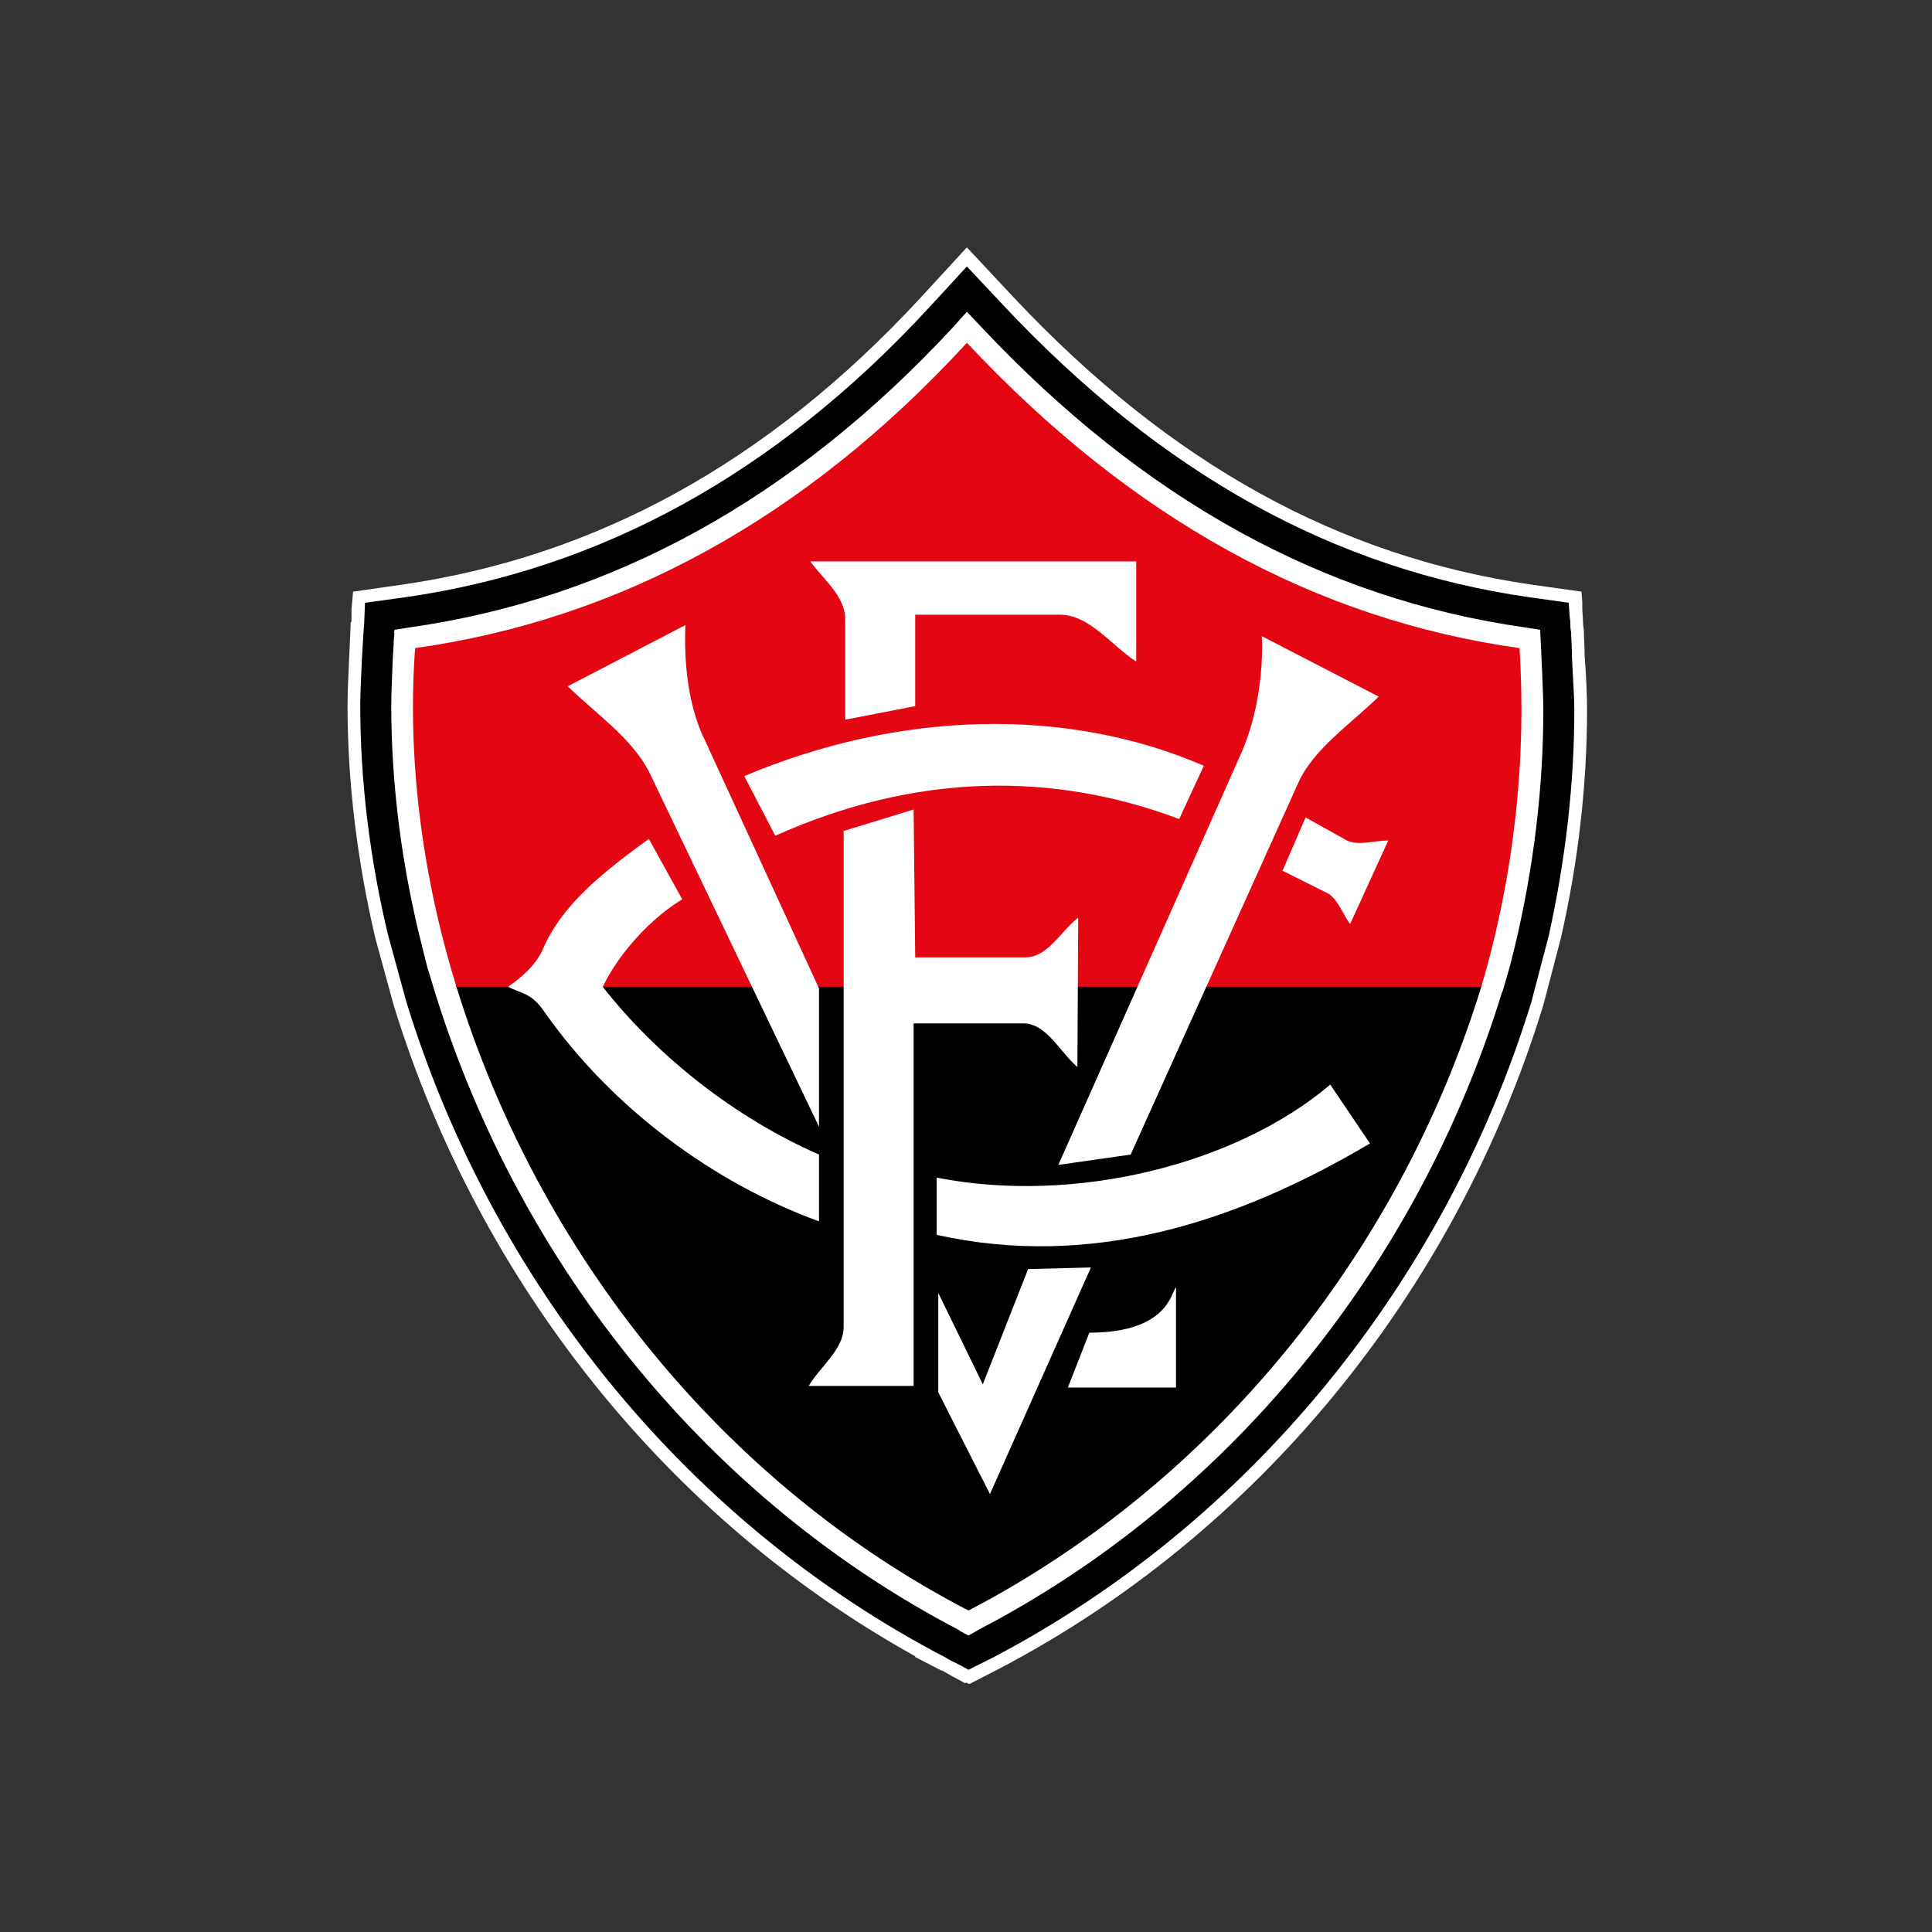 <?xml version="1.0" encoding="UTF-8" standalone="no"?>
<svg
   xmlns:dc="http://purl.org/dc/elements/1.1/"
   xmlns:cc="http://creativecommons.org/ns#"
   xmlns:rdf="http://www.w3.org/1999/02/22-rdf-syntax-ns#"
   xmlns:svg="http://www.w3.org/2000/svg"
   xmlns="http://www.w3.org/2000/svg"
   xmlns:sodipodi="http://sodipodi.sourceforge.net/DTD/sodipodi-0.dtd"
   xmlns:inkscape="http://www.inkscape.org/namespaces/inkscape"
   viewBox="0 0 700 700"
   height="700"
   width="700"
   xml:space="preserve"
   id="svg2"
   version="1.1"
   sodipodi:docname="ec-vitoria-logo.svg"
   inkscape:export-filename="G:\Users\suitedoalex\sites\ec-vitoria-logo-0.png"
   inkscape:export-xdpi="561.73712"
   inkscape:export-ydpi="561.73712"
   inkscape:version="0.92.4 (5da689c313, 2019-01-14)"><rect x="0" y="0" width="700" height="700" fill="#333333" stroke="none"/><sodipodi:namedview
     pagecolor="#ffffff"
     bordercolor="#666666"
     borderopacity="1"
     objecttolerance="10"
     gridtolerance="10"
     guidetolerance="10"
     inkscape:pageopacity="0"
     inkscape:pageshadow="2"
     inkscape:window-width="1600"
     inkscape:window-height="837"
     id="namedview70"
     showgrid="false"
     inkscape:zoom="0.59187134"
     inkscape:cx="604.08607"
     inkscape:cy="192.32709"
     inkscape:window-x="-8"
     inkscape:window-y="-8"
     inkscape:window-maximized="1"
     inkscape:current-layer="svg2" /><defs
     id="defs6" /><g
     transform="matrix(0.926,0,0,-0.926,-1337.811,696.519)"
     id="g10"
     inkscape:export-filename="G:\Users\suitedoalex\sites\ec-vitoria-logo-4.png"
     inkscape:export-xdpi="85.527245"
     inkscape:export-ydpi="85.527245"><path
       id="path14"
       style="fill:#ffffff;fill-opacity:1;fill-rule:evenodd;stroke:none;stroke-width:4.321"
       d="m 1820.238,100.708 v 0 l -4.355,2.178 -0.933,0.622 v 0 0 l -5.288,2.8 v 0 c -97.683,52.575 -172.345,144.658 -205.943,253.852 v 0 l -7.155,26.132 c -7.155,29.865 -10.888,60.352 -10.888,89.906 v 0 c 0,8.088 1.244,29.554 1.555,32.354 v 0 0 0.311 l 0.311,7.466 15.866,2.178 c 75.596,10.888 144.347,47.597 205.321,113.86 l 14.31,15.555 14.31,-15.244 c 62.53,-66.574 130.037,-103.283 205.632,-114.171 v 0 l 15.555,-2.178 0.311,-4.977 0.311,-2.489 v -0.311 0 c 0,0 0,-0.311 0,-0.622 v 0 c 0,-0.933 0,-1.867 0.311,-3.111 0,-2.489 0.311,-5.911 0.311,-9.644 v 0 c 0.311,-7.466 0.933,-15.866 0.933,-20.532 v 0 c 0,-28.932 -3.422,-58.797 -9.955,-88.35 v 0 l -6.844,-26.132 C 2009.694,249.1 1932.854,155.772 1832.993,103.508 v 0 l -9.333,-4.666 z"
       inkscape:connector-curvature="0" /><path
       id="path16"
       style="fill:#ffffff;fill-opacity:1;fill-rule:evenodd;stroke:none;stroke-width:4.321"
       d="m 1817.127,107.864 -2.178,-4.355 2.178,4.355 0.622,-0.311 4.666,-2.178 1.244,-0.933 7.155,3.733 c 98.616,51.33 174.212,143.725 208.121,253.54 v 0 l 6.844,25.51 c 6.533,29.243 9.644,58.797 9.644,87.417 v 0 c 0,4.355 -0.311,12.755 -0.622,20.221 v 0 c -0.311,3.422 -0.311,6.222 -0.622,8.711 v 0 0 4.977 l -0.311,2.489 v 0.933 l -11.51,1.555 c -76.84,10.888 -145.591,48.53 -208.743,115.415 v 0 l -10.577,11.51 -10.577,-11.51 C 1750.865,562.059 1680.869,524.417 1604.029,513.528 v 0 l -11.51,-1.555 -0.311,-3.111 v -5.289 h -0.311 c -0.311,-7.466 -1.244,-21.465 -1.244,-27.376 v 0 c 0,-28.932 3.733,-59.108 10.888,-88.661 v 0 l 6.844,-25.821 c 33.598,-107.949 107.327,-199.099 203.455,-251.052 v 0 l 3.422,-1.555 z m -1.244,-4.355 h -0.933 z m 4.044,-3.111 0.311,0.311 z m 2.8,-6.533 -0.311,-0.311 -4.666,2.489 -4.355,2.489 h -0.311 l -10.266,5.289 v 0.311 c -96.439,53.508 -170.479,145.591 -204.077,254.785 v 0 l -7.155,26.132 c -7.155,30.487 -10.888,61.285 -10.888,91.15 v 0 c 0,8.399 1.244,29.865 1.244,32.665 h 0.311 v 4.977 0 l 0.622,6.844 19.599,2.8 c 74.662,10.888 142.169,46.975 202.521,112.304 v 0 l 18.043,19.599 18.043,-19.288 c 61.907,-65.952 128.17,-101.727 202.521,-112.616 v 0 l 19.91,-2.8 0.311,-4.044 v -2.8 0 l 0.311,-4.977 c 0,0 0,-0.311 0,-0.622 v 0 c 0,-0.933 0.311,-1.867 0.311,-3.111 v 0 c 0,-2.489 0.311,-5.911 0.311,-9.644 v 0 c 0.622,-7.466 0.933,-16.177 0.933,-20.843 v 0 c 0,-29.554 -3.422,-59.73 -10.266,-89.595 v 0 l -6.844,-26.132 C 2014.049,246.3 1936.587,152.039 1835.482,99.153 v 0 l -11.511,-5.911 z"
       inkscape:connector-curvature="0" /><path
       id="path18"
       style="fill:#000000;fill-opacity:1;fill-rule:evenodd;stroke:none;stroke-width:4.321"
       d="m 1823.66,112.219 3.733,2.178 c 97.061,50.397 171.723,141.236 205.01,249.496 v 0 l 0.311,0.622 2.8,9.644 v 0 l 1.867,7.466 c 7.466,31.109 11.199,62.53 11.199,92.706 v 0 c 0,6.844 -0.933,24.887 -1.244,31.42 v 0 l -5.911,0.933 c -78.707,11.199 -149.013,49.775 -212.787,117.593 v 0 l -5.6,5.911 -5.289,-5.911 C 1754.909,556.459 1683.669,517.884 1604.962,506.684 v 0 l -5.911,-0.933 c 0,-0.311 0,-0.933 -0.311,-1.244 h 0.311 c -0.311,-2.489 -0.311,-5.911 -0.622,-9.333 v 0 c -0.311,-7.155 -0.622,-15.244 -0.622,-18.977 v 0 c 0,-30.798 4.044,-62.841 12.133,-94.572 v 0 l 1.867,-7.466 v 0 l 3.111,-10.266 c 33.598,-108.26 108.26,-199.099 205.01,-249.496 v 0 l 0.311,-0.311 v 0 z m -3.422,-11.51 v 0 l -4.355,2.178 -0.933,0.622 v 0 0 l -5.288,2.8 v 0 c -97.683,52.575 -172.345,144.658 -205.943,253.852 v 0 l -7.155,26.132 c -7.155,29.865 -10.888,60.352 -10.888,89.906 v 0 c 0,8.088 1.244,29.554 1.555,32.354 v 0 0 0.311 l 0.311,7.466 15.866,2.178 c 75.596,10.888 144.347,47.597 205.321,113.86 l 14.31,15.555 14.31,-15.244 c 62.53,-66.574 130.037,-103.283 205.632,-114.171 v 0 l 15.555,-2.178 0.311,-4.977 0.311,-2.489 v -0.311 0 c 0,0 0,-0.311 0,-0.622 v 0 c 0,-0.933 0,-1.867 0.311,-3.111 0,-2.489 0.311,-5.911 0.311,-9.644 v 0 c 0.311,-7.466 0.933,-15.866 0.933,-20.532 v 0 c 0,-28.932 -3.422,-58.797 -9.955,-88.35 v 0 l -6.844,-26.132 C 2009.694,249.1 1932.854,155.772 1832.993,103.508 v 0 l -9.333,-4.666 z"
       inkscape:connector-curvature="0" /><path
       id="path20"
       style="fill:#000000;fill-opacity:1;fill-rule:evenodd;stroke:none;stroke-width:4.321"
       d="m 2023.693,366.693 h -400.687 l 0.311,-0.622 C 1655.981,260.299 1728.777,171.327 1823.349,122.174 h 0.311 0.311 c 94.572,49.464 167.679,138.125 200.344,243.897 v 0.622 z"
       inkscape:connector-curvature="0" /><path
       id="path22"
       style="fill:#e40613;fill-opacity:1;fill-rule:evenodd;stroke:none;stroke-width:4.321"
       d="m 2024.315,366.07 c 13.066,44.175 17.732,90.217 14.932,132.525 -79.951,11.199 -151.813,50.708 -216.209,119.46 -63.152,-68.751 -135.947,-108.26 -215.898,-119.46 -3.111,-42.309 2.489,-88.35 16.177,-132.525 z"
       inkscape:connector-curvature="0" /><path
       id="path24"
       style="fill:#ffffff;fill-opacity:1;fill-rule:evenodd;stroke:none;stroke-width:4.321"
       d="m 1666.87,483.663 46.042,23.954 c -0.622,-14.31 0.933,-31.731 7.777,-45.42 l 44.486,-96.75 v -54.13 l -66.574,139.058 c -6.844,13.066 -20.532,22.399 -31.731,33.287 z"
       inkscape:connector-curvature="0" /><path
       id="path26"
       style="fill:#ffffff;fill-opacity:1;fill-rule:evenodd;stroke:none;stroke-width:4.321"
       d="m 1984.184,479.619 -45.731,23.643 c 0.622,-14.31 -1.867,-31.42 -7.777,-45.108 l -71.862,-161.768 28.309,4.044 65.641,145.591 c 5.911,13.066 20.221,22.71 31.42,33.598 z"
       inkscape:connector-curvature="0" /><path
       id="path28"
       style="fill:#ffffff;fill-opacity:1;fill-rule:evenodd;stroke:none;stroke-width:4.321"
       d="m 1761.131,209.902 h 41.064 v 141.858 h 42.931 c 9.022,0 14.31,-11.199 21.154,-17.11 l 0.311,58.485 c -7.155,-5.6 -11.822,-15.555 -20.843,-15.555 h -42.931 l -0.622,57.863 -27.376,-8.399 V 232.923 c 0,-8.711 -9.022,-15.244 -13.688,-23.021 z"
       inkscape:connector-curvature="0" /><path
       id="path30"
       style="fill:#ffffff;fill-opacity:1;fill-rule:evenodd;stroke:none;stroke-width:4.321"
       d="m 1775.441,470.598 v 39.198 c 0,9.022 -8.399,15.555 -13.688,22.71 h 127.548 v -39.198 c -9.955,6.533 -18.355,18.354 -29.865,18.354 h -56.619 v -35.776 z"
       inkscape:connector-curvature="0" /><path
       id="path32"
       style="fill:#ffffff;fill-opacity:1;fill-rule:evenodd;stroke:none;stroke-width:4.321"
       d="m 1862.547,209.28 h 42.309 v 39.198 c -1.867,-1.555 -2.8,-17.732 -33.909,-17.732 z"
       inkscape:connector-curvature="0" /><path
       id="path34"
       style="fill:#ffffff;fill-opacity:1;fill-rule:evenodd;stroke:none;stroke-width:4.321"
       d="m 1811.839,246.3 v -38.887 l 20.221,-39.82 39.509,88.661 -24.576,-0.622 -17.732,-45.108 z"
       inkscape:connector-curvature="0" /><path
       id="path36"
       style="fill:#ffffff;fill-opacity:1;fill-rule:evenodd;stroke:none;stroke-width:4.321"
       d="m 1765.175,300.43 c -32.665,14.31 -63.152,38.264 -84.617,65.641 6.533,13.688 19.599,27.376 31.109,34.22 l -13.066,23.643 c -16.177,-11.822 -33.598,-24.887 -41.375,-42.931 -2.8,-6.533 -8.399,-11.199 -13.688,-14.932 5.289,-2.8 9.022,-2.178 14.31,-9.955 26.443,-37.642 66.263,-66.885 107.327,-81.817 0,9.955 0,16.177 0,26.132 z"
       inkscape:connector-curvature="0" /><path
       id="path38"
       style="fill:#ffffff;fill-opacity:1;fill-rule:evenodd;stroke:none;stroke-width:4.321"
       d="m 1735.932,448.51 12.133,-23.332 c 54.752,24.576 108.571,25.198 158.035,6.533 l 9.644,20.843 c -53.819,23.332 -119.46,21.465 -179.812,-4.044 z"
       inkscape:connector-curvature="0" /><path
       id="path40"
       style="fill:#ffffff;fill-opacity:1;fill-rule:evenodd;stroke:none;stroke-width:4.321"
       d="m 1955.563,432.333 -9.022,-20.843 16.799,-8.399 c 4.666,-1.867 6.533,-8.399 9.644,-12.444 l 14.932,32.665 c -5.6,0 -11.51,-2.178 -16.177,0 z"
       inkscape:connector-curvature="0" /><path
       id="path42"
       style="fill:#ffffff;fill-opacity:1;fill-rule:evenodd;stroke:none;stroke-width:4.321"
       d="m 1811.216,291.408 v -22.399 c 60.352,-13.377 116.971,4.666 169.546,35.776 l -15.555,23.021 c -37.02,-31.42 -100.172,-46.975 -153.991,-36.398 z"
       inkscape:connector-curvature="0" /></g></svg>